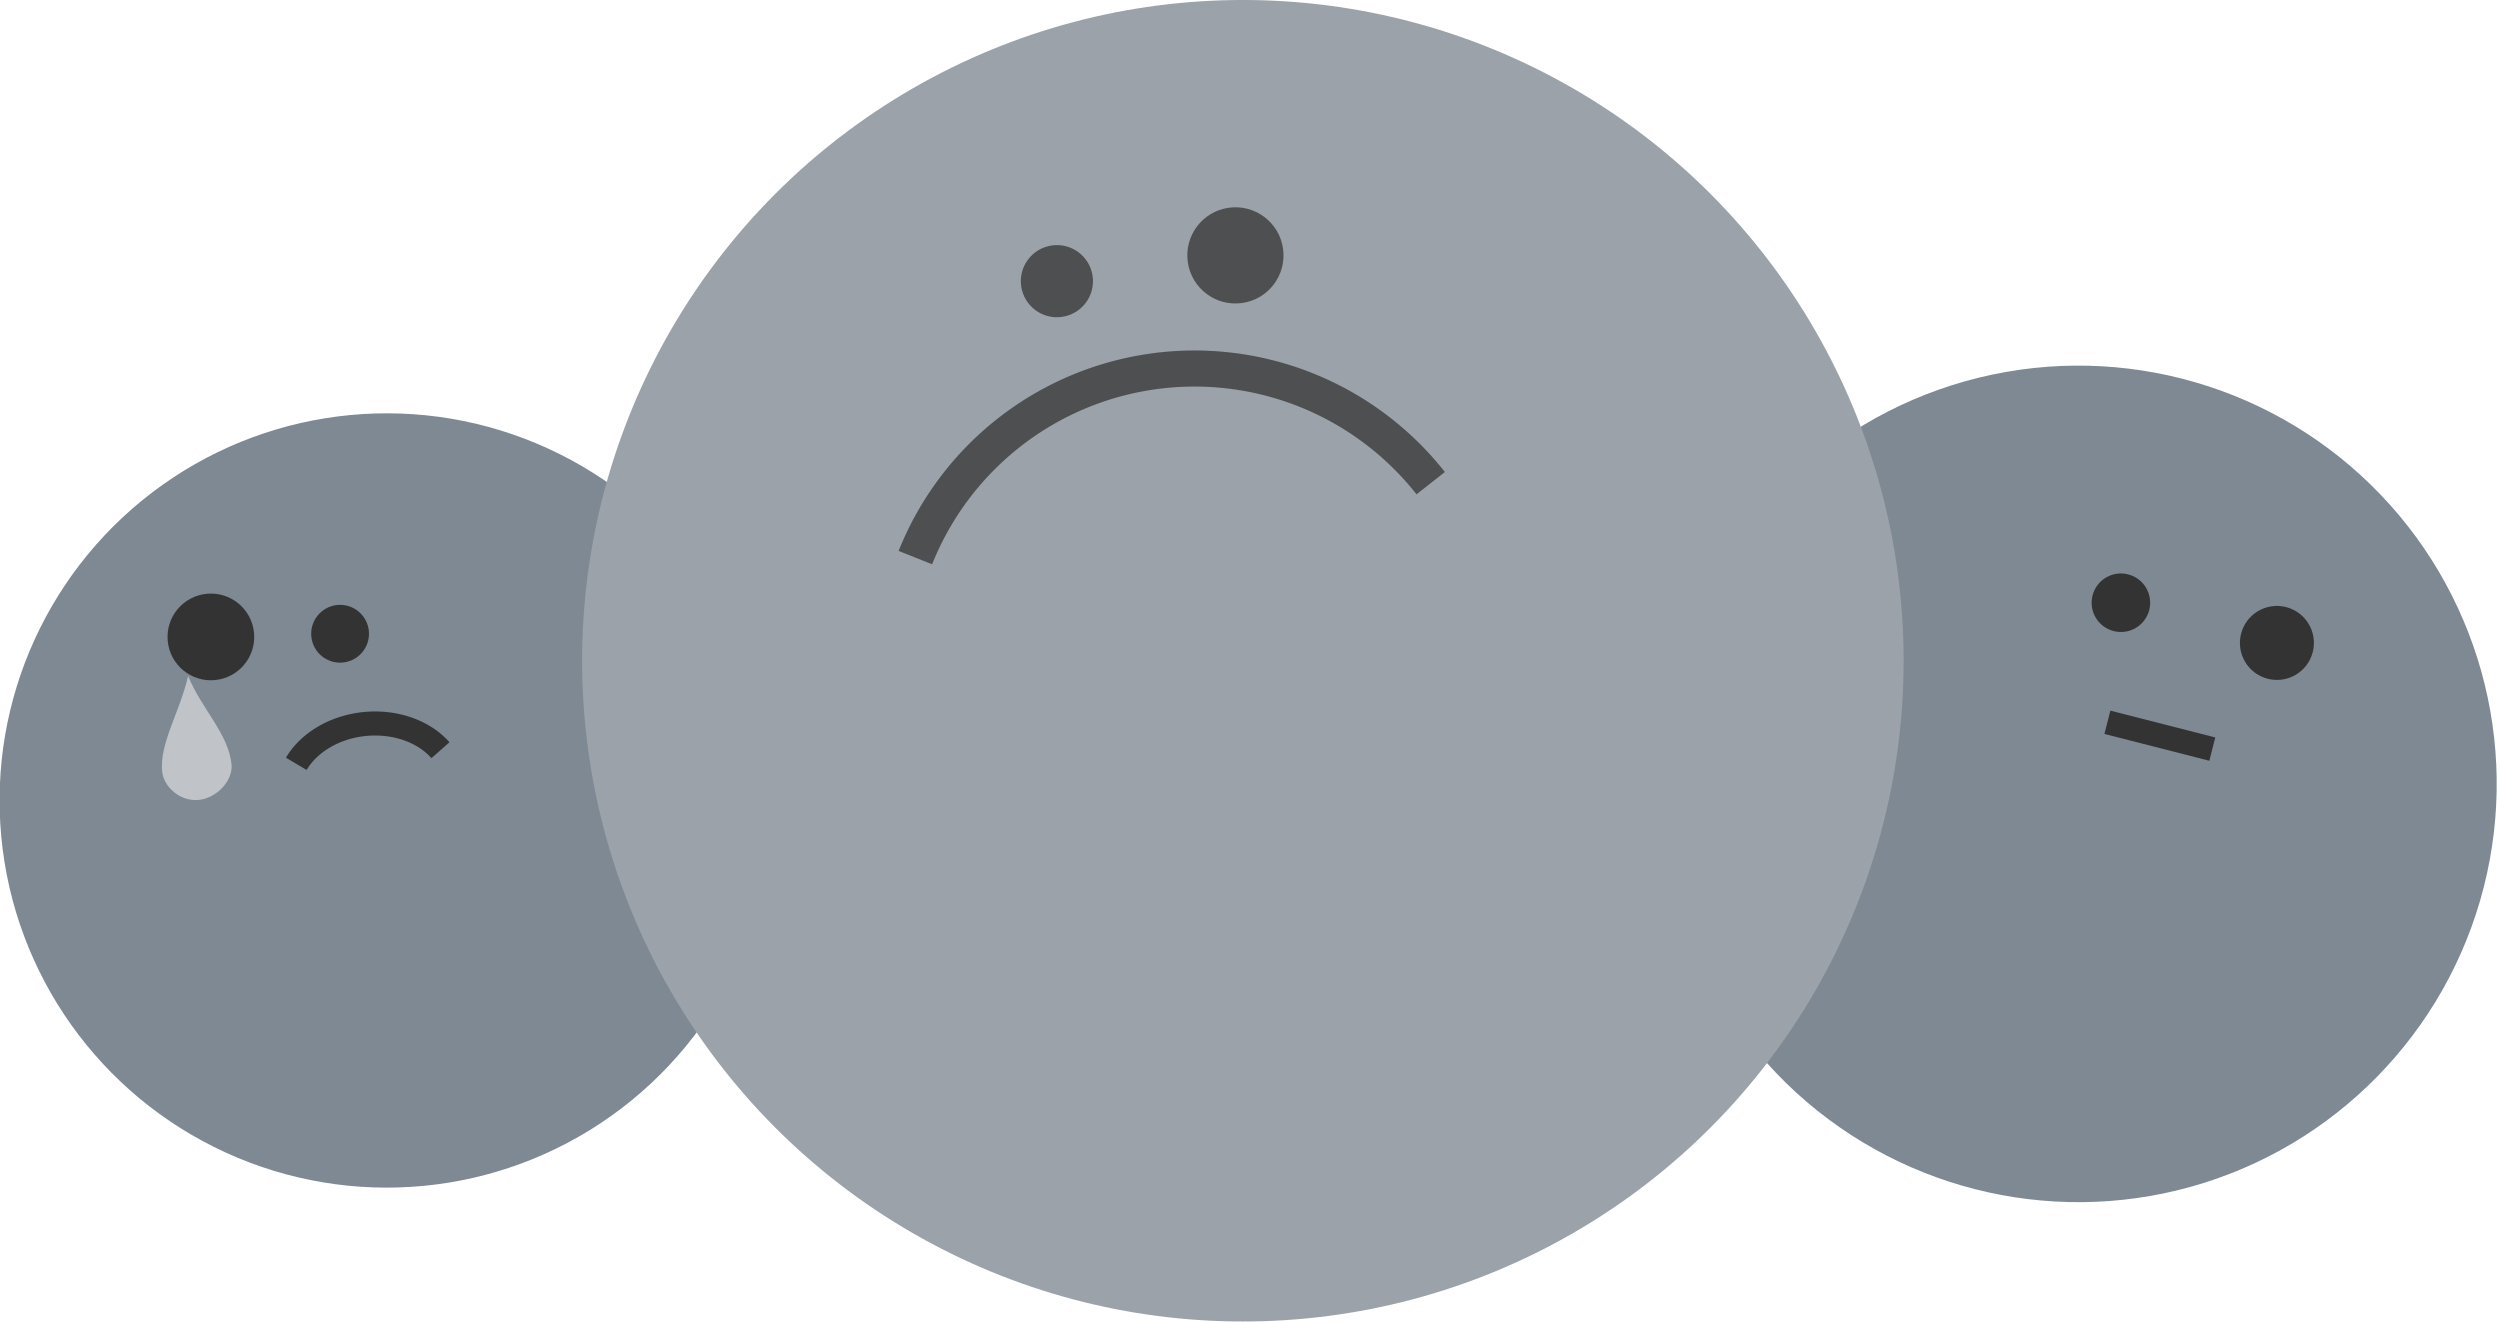 <?xml version="1.0" encoding="UTF-8" standalone="no"?>
<!-- Created with Inkscape (http://www.inkscape.org/) -->

<svg
   xmlns:dc="http://purl.org/dc/elements/1.1/"
   xmlns:cc="http://creativecommons.org/ns#"
   xmlns:rdf="http://www.w3.org/1999/02/22-rdf-syntax-ns#"
   xmlns:svg="http://www.w3.org/2000/svg"
   xmlns="http://www.w3.org/2000/svg"
   xmlns:sodipodi="http://sodipodi.sourceforge.net/DTD/sodipodi-0.dtd"
   xmlns:inkscape="http://www.inkscape.org/namespaces/inkscape"
   width="58.692mm"
   height="31.025mm"
   viewBox="0 0 207.963 109.932"
   id="svg4704"
   version="1.1"
   inkscape:version="0.91 r13725"
   sodipodi:docname="stop.svg">
  <defs
     id="defs4706" />
  <sodipodi:namedview
     id="base"
     pagecolor="#ffffff"
     bordercolor="#666666"
     borderopacity="1.0"
     inkscape:pageopacity="0.0"
     inkscape:pageshadow="2"
     inkscape:zoom="0.98994949"
     inkscape:cx="151.03574"
     inkscape:cy="117.71827"
     inkscape:document-units="px"
     inkscape:current-layer="layer1"
     showgrid="false"
     fit-margin-top="0"
     fit-margin-left="0"
     fit-margin-right="0"
     fit-margin-bottom="0"
     inkscape:window-width="1366"
     inkscape:window-height="741"
     inkscape:window-x="0"
     inkscape:window-y="27"
     inkscape:window-maximized="1" />
  <g
     inkscape:label="Tavolo 1"
     inkscape:groupmode="layer"
     id="layer1"
     transform="translate(546.839,-483.111)">
    <circle
       style="color:#000000;clip-rule:nonzero;display:inline;overflow:visible;visibility:visible;opacity:1;color-interpolation:sRGB;color-interpolation-filters:linearRGB;fill:#7e8993;fill-opacity:1;fill-rule:nonzero;stroke:none;stroke-width:6.666;stroke-linecap:butt;stroke-linejoin:miter;stroke-miterlimit:4;stroke-dasharray:none;stroke-dashoffset:0;stroke-opacity:1;marker:none;color-rendering:auto;image-rendering:auto;shape-rendering:auto;text-rendering:auto;enable-background:accumulate"
       id="circle5841"
       cx="-563.802"
       cy="498.697"
       r="32.192"
       transform="matrix(0.996,-0.094,0.094,0.996,0,0)" />
    <circle
       r="34.786"
       cy="623.77"
       cx="-226.262"
       id="circle5843"
       style="color:#000000;clip-rule:nonzero;display:inline;overflow:visible;visibility:visible;opacity:1;color-interpolation:sRGB;color-interpolation-filters:linearRGB;fill:#7e8993;fill-opacity:1;fill-rule:nonzero;stroke:none;stroke-width:6.666;stroke-linecap:butt;stroke-linejoin:miter;stroke-miterlimit:4;stroke-dasharray:none;stroke-dashoffset:0;stroke-opacity:1;marker:none;color-rendering:auto;image-rendering:auto;shape-rendering:auto;text-rendering:auto;enable-background:accumulate"
       transform="matrix(0.969,0.248,-0.248,0.969,0,0)" />
    <path
       style="color:#000000;clip-rule:nonzero;display:inline;overflow:visible;visibility:visible;opacity:1;color-interpolation:sRGB;color-interpolation-filters:linearRGB;fill:#c0c3c7;fill-opacity:1;fill-rule:nonzero;stroke:none;stroke-width:6.666;stroke-linecap:butt;stroke-linejoin:miter;stroke-miterlimit:4;stroke-dasharray:none;stroke-dashoffset:0;stroke-opacity:1;marker:none;color-rendering:auto;image-rendering:auto;shape-rendering:auto;text-rendering:auto;enable-background:accumulate"
       d="m -531.195,539.343 c -0.65,2.915 -2.381,5.591 -2.162,7.917 0.123,1.311 1.495,2.54 3.031,2.395 1.536,-0.144 2.87,-1.627 2.747,-2.938 -0.24,-2.554 -2.489,-4.625 -3.616,-7.374 z"
       id="path5845"
       inkscape:connector-curvature="0"
       sodipodi:nodetypes="csssc" />
    <circle
       r="3.604"
       cy="483.784"
       cx="-577.082"
       id="circle5847"
       style="color:#000000;clip-rule:nonzero;display:inline;overflow:visible;visibility:visible;opacity:1;color-interpolation:sRGB;color-interpolation-filters:linearRGB;fill:#333333;fill-opacity:1;fill-rule:nonzero;stroke:none;stroke-width:6.666;stroke-linecap:butt;stroke-linejoin:miter;stroke-miterlimit:4;stroke-dasharray:none;stroke-dashoffset:0;stroke-opacity:1;marker:none;color-rendering:auto;image-rendering:auto;shape-rendering:auto;text-rendering:auto;enable-background:accumulate"
       transform="matrix(0.996,-0.094,0.094,0.996,0,0)" />
    <circle
       style="color:#000000;clip-rule:nonzero;display:inline;overflow:visible;visibility:visible;opacity:1;color-interpolation:sRGB;color-interpolation-filters:linearRGB;fill:#333333;fill-opacity:1;fill-rule:nonzero;stroke:none;stroke-width:6.666;stroke-linecap:butt;stroke-linejoin:miter;stroke-miterlimit:4;stroke-dasharray:none;stroke-dashoffset:0;stroke-opacity:1;marker:none;color-rendering:auto;image-rendering:auto;shape-rendering:auto;text-rendering:auto;enable-background:accumulate"
       id="circle5849"
       cx="-566.361"
       cy="484.531"
       r="2.403"
       transform="matrix(0.996,-0.094,0.094,0.996,0,0)" />
    <circle
       r="54.966"
       cy="538.076"
       cx="-443.45"
       id="circle5851"
       style="color:#000000;clip-rule:nonzero;display:inline;overflow:visible;visibility:visible;opacity:1;color-interpolation:sRGB;color-interpolation-filters:linearRGB;fill:#9ba2aa;fill-opacity:1;fill-rule:nonzero;stroke:none;stroke-width:6.666;stroke-linecap:butt;stroke-linejoin:miter;stroke-miterlimit:4;stroke-dasharray:none;stroke-dashoffset:0;stroke-opacity:1;marker:none;color-rendering:auto;image-rendering:auto;shape-rendering:auto;text-rendering:auto;enable-background:accumulate" />
    <g
       style="opacity:0.746"
       id="g5889"
       transform="translate(-2293.45,175.748)">
      <path
         sodipodi:open="true"
         transform="matrix(0.99,-0.143,-0.143,-0.99,0,0)"
         d="m 1796.281,-610.529 a 25,25 0 0 1 -21.651,12.5 25,25 0 0 1 -21.651,-12.5"
         sodipodi:end="2.6179939"
         sodipodi:start="0.52359878"
         sodipodi:ry="25.000008"
         sodipodi:rx="25.000008"
         sodipodi:cy="-623.02942"
         sodipodi:cx="1774.6304"
         sodipodi:type="arc"
         id="path5891"
         style="color:#000000;clip-rule:nonzero;display:inline;overflow:visible;visibility:visible;opacity:1;color-interpolation:sRGB;color-interpolation-filters:linearRGB;fill:none;fill-opacity:1;fill-rule:nonzero;stroke:#333333;stroke-width:3;stroke-linecap:butt;stroke-linejoin:miter;stroke-miterlimit:4;stroke-dasharray:none;stroke-dashoffset:0;stroke-opacity:1;marker:none;color-rendering:auto;image-rendering:auto;shape-rendering:auto;text-rendering:auto;enable-background:accumulate" />
      <circle
         transform="matrix(0.99,-0.143,0.143,0.99,0,0)"
         r="3"
         cy="589.459"
         cx="1767.916"
         id="circle5893"
         style="color:#000000;clip-rule:nonzero;display:inline;overflow:visible;visibility:visible;opacity:1;color-interpolation:sRGB;color-interpolation-filters:linearRGB;fill:#333333;fill-opacity:1;fill-rule:nonzero;stroke:none;stroke-width:6.666;stroke-linecap:butt;stroke-linejoin:miter;stroke-miterlimit:4;stroke-dasharray:none;stroke-dashoffset:0;stroke-opacity:1;marker:none;color-rendering:auto;image-rendering:auto;shape-rendering:auto;text-rendering:auto;enable-background:accumulate" />
      <circle
         transform="matrix(0.99,-0.143,0.143,0.99,0,0)"
         style="color:#000000;clip-rule:nonzero;display:inline;overflow:visible;visibility:visible;opacity:1;color-interpolation:sRGB;color-interpolation-filters:linearRGB;fill:#333333;fill-opacity:1;fill-rule:nonzero;stroke:none;stroke-width:6.666;stroke-linecap:butt;stroke-linejoin:miter;stroke-miterlimit:4;stroke-dasharray:none;stroke-dashoffset:0;stroke-opacity:1;marker:none;color-rendering:auto;image-rendering:auto;shape-rendering:auto;text-rendering:auto;enable-background:accumulate"
         id="circle5895"
         cx="1782.916"
         cy="589.459"
         r="4" />
    </g>
    <circle
       style="color:#000000;clip-rule:nonzero;display:inline;overflow:visible;visibility:visible;opacity:1;color-interpolation:sRGB;color-interpolation-filters:linearRGB;fill:#333333;fill-opacity:1;fill-rule:nonzero;stroke:none;stroke-width:6.666;stroke-linecap:butt;stroke-linejoin:miter;stroke-miterlimit:4;stroke-dasharray:none;stroke-dashoffset:0;stroke-opacity:1;marker:none;color-rendering:auto;image-rendering:auto;shape-rendering:auto;text-rendering:auto;enable-background:accumulate"
       id="circle5897"
       cx="-226.576"
       cy="608.298"
       r="2.434"
       transform="matrix(0.969,0.248,-0.248,0.969,0,0)" />
    <circle
       r="3.077"
       cy="608.32"
       cx="-213.178"
       id="circle5899"
       style="color:#000000;clip-rule:nonzero;display:inline;overflow:visible;visibility:visible;opacity:1;color-interpolation:sRGB;color-interpolation-filters:linearRGB;fill:#333333;fill-opacity:1;fill-rule:nonzero;stroke:none;stroke-width:6.666;stroke-linecap:butt;stroke-linejoin:miter;stroke-miterlimit:4;stroke-dasharray:none;stroke-dashoffset:0;stroke-opacity:1;marker:none;color-rendering:auto;image-rendering:auto;shape-rendering:auto;text-rendering:auto;enable-background:accumulate"
       transform="matrix(0.969,0.248,-0.248,0.969,0,0)" />
    <path
       style="color:#000000;clip-rule:nonzero;display:inline;overflow:visible;visibility:visible;opacity:1;color-interpolation:sRGB;color-interpolation-filters:linearRGB;fill:none;fill-opacity:1;fill-rule:nonzero;stroke:#333333;stroke-width:2;stroke-linecap:butt;stroke-linejoin:miter;stroke-miterlimit:4;stroke-dasharray:none;stroke-dashoffset:0;stroke-opacity:1;marker:none;color-rendering:auto;image-rendering:auto;shape-rendering:auto;text-rendering:auto;enable-background:accumulate"
       id="path5901"
       sodipodi:type="arc"
       sodipodi:cx="-564.98352"
       sodipodi:cy="-497.71674"
       sodipodi:rx="6.9530087"
       sodipodi:ry="5.5215588"
       sodipodi:start="0.52359878"
       sodipodi:end="2.6179939"
       d="m -558.962,-494.956 a 6.953,5.522 0 0 1 -6.021,2.761 6.953,5.522 0 0 1 -6.021,-2.761"
       transform="matrix(0.996,-0.094,-0.094,-0.996,0,0)"
       sodipodi:open="true" />
    <path
       inkscape:connector-curvature="0"
       id="path5903"
       d="m -371.534,543.196 8.727,2.23"
       style="fill:none;fill-rule:evenodd;stroke:#333333;stroke-width:2;stroke-linecap:butt;stroke-linejoin:miter;stroke-opacity:1" />
  </g>
</svg>
